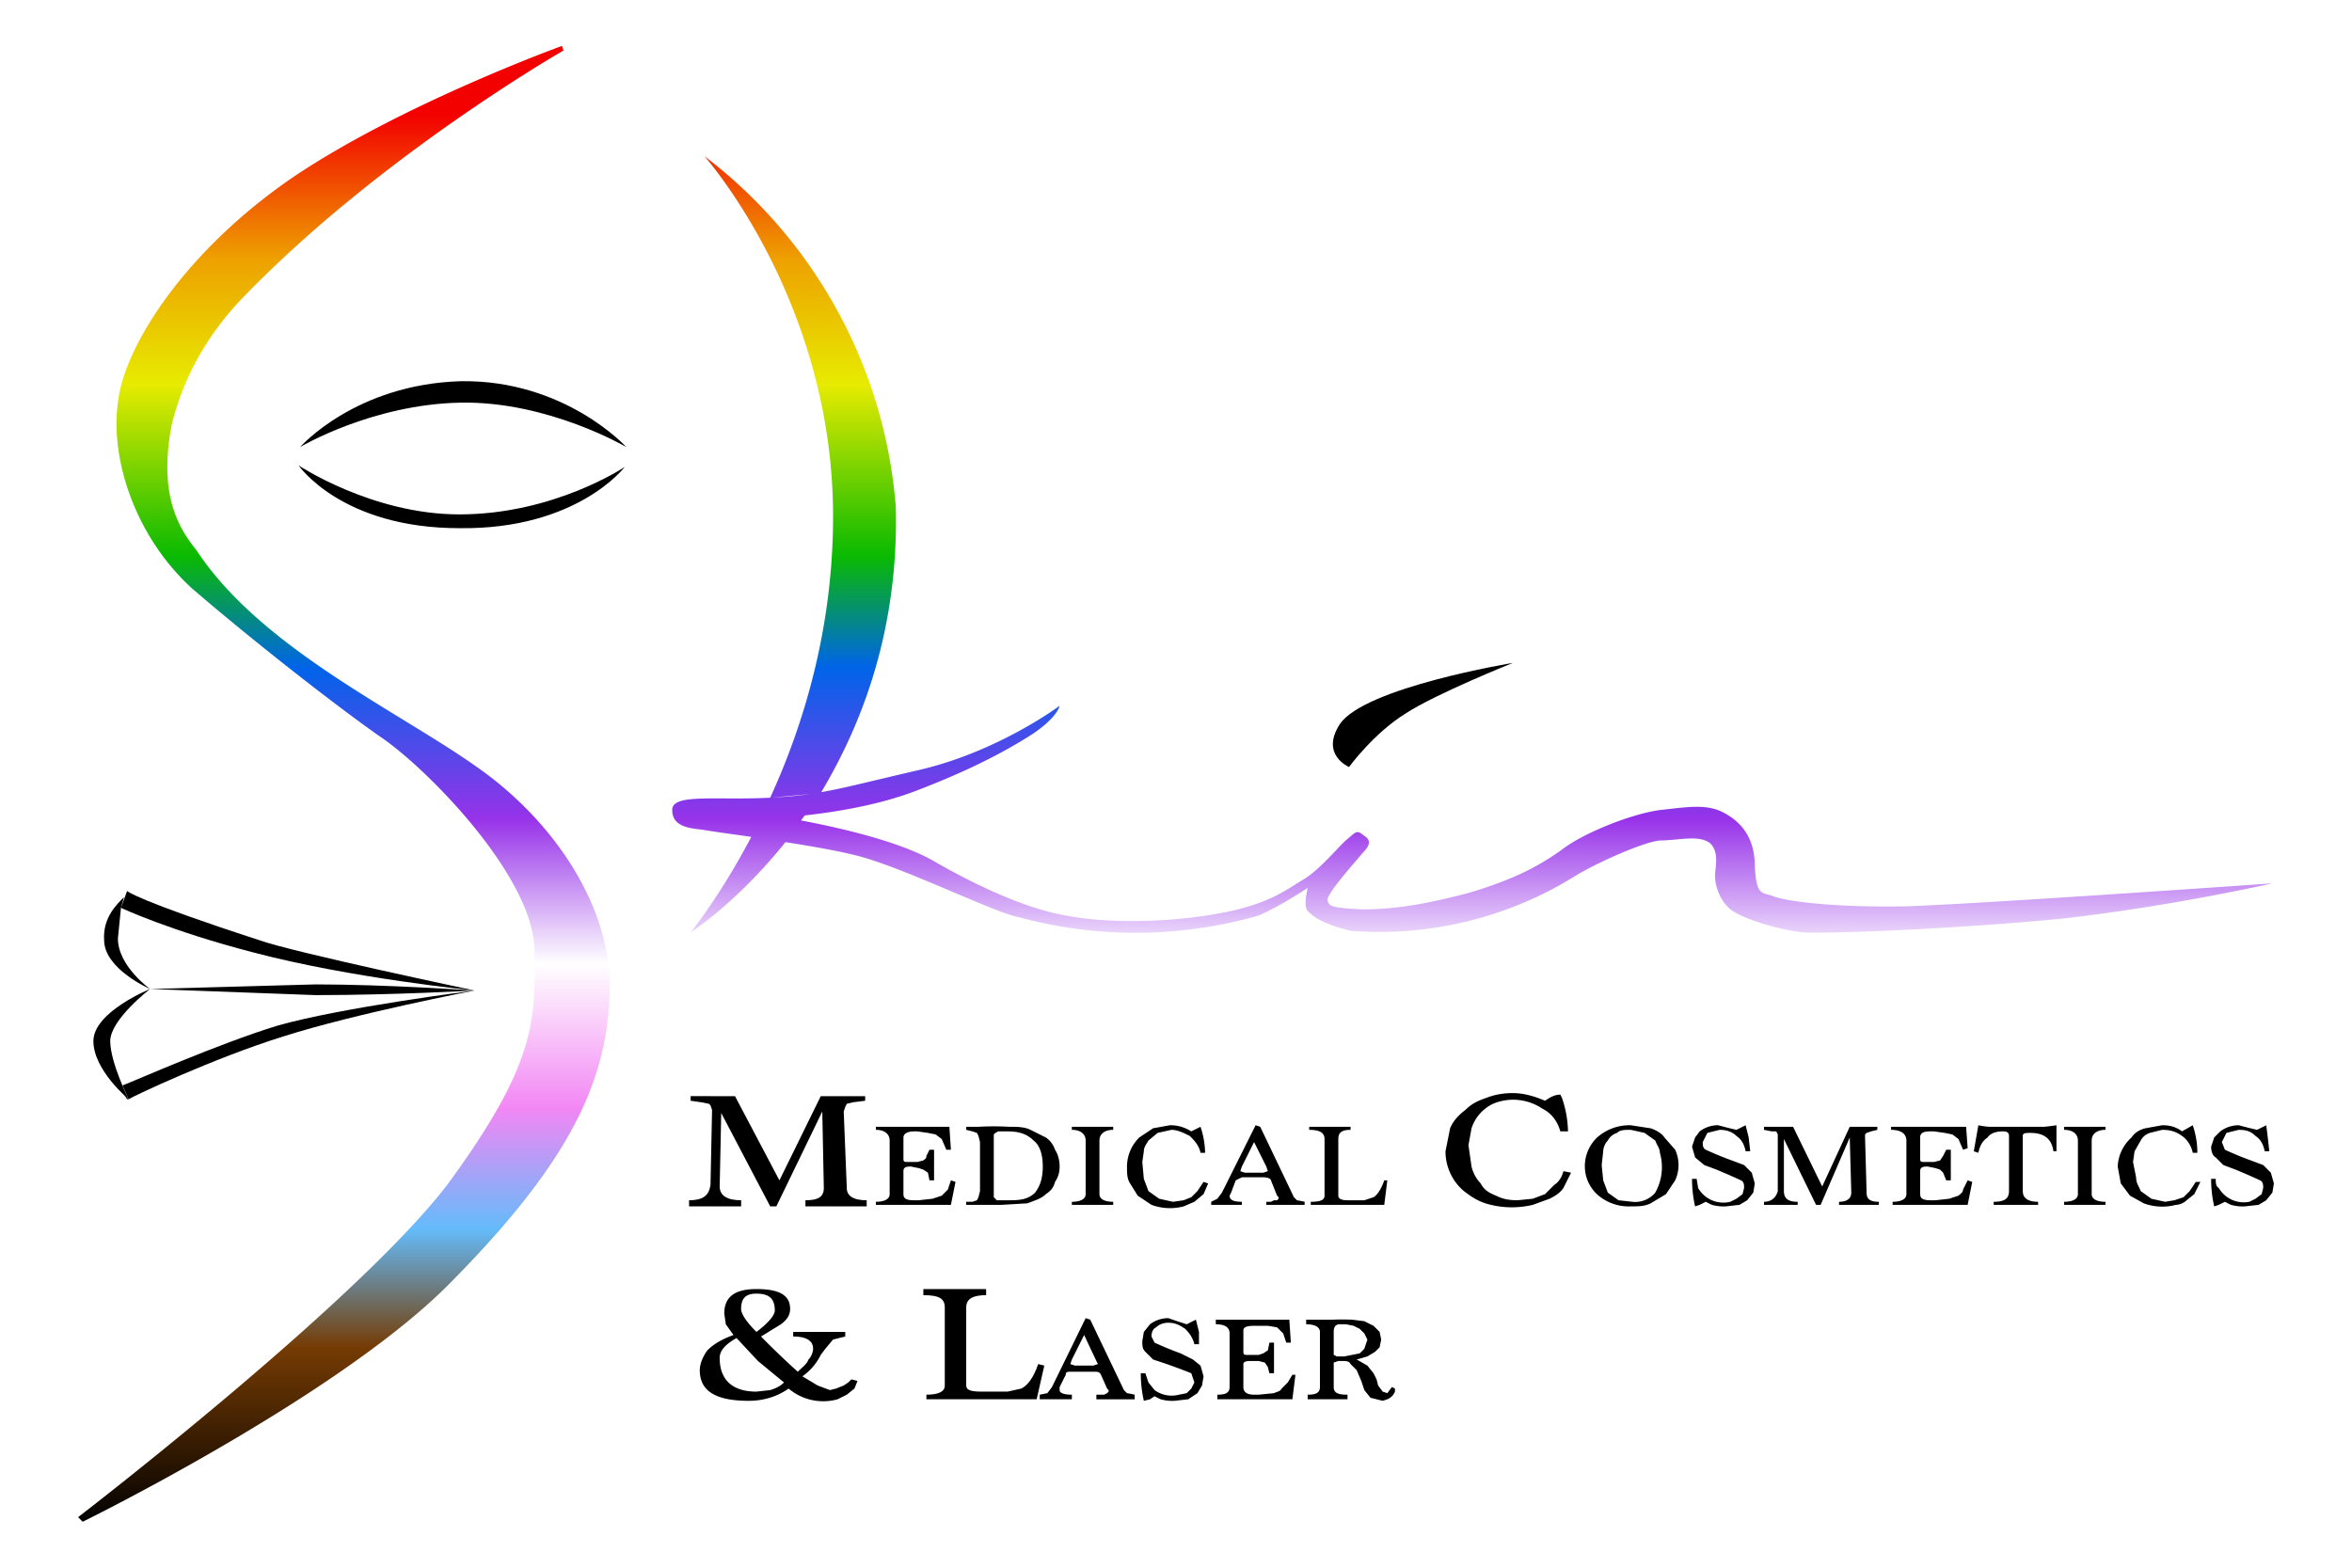 <svg width="1536" height="1024" aria-labelledby="skinmcl-logo-title skinmcl-logo-description" role="img" version="1.1" viewBox="0 0 1536 1024" xmlns="http://www.w3.org/2000/svg" xmlns:xlink="http://www.w3.org/1999/xlink">
<!-- 
  Copyright (c) 2025 Skin - Medical Cosmetics & Laser. All rights reserved.

  Contributors
  Tyler Morgan <git@tylerjm.org>
-->

  <defs>
    <linearGradient id="linearGradient19" x1="767.5" x2="767.5" y1="-204.5" y2="1228.5" gradientUnits="userSpaceOnUse">
      <stop stop-color="#f30000" offset=".195"/>
      <stop stop-color="#eea100" offset=".261"/>
      <stop stop-color="#e7eb00" offset=".318"/>
      <stop stop-color="#0aba00" offset=".396"/>
      <stop stop-color="#0064e9" offset=".447"/>
      <stop stop-color="#9732e9" offset=".516"/>
      <stop stop-color="#fff" offset=".582"/>
      <stop stop-color="#f287f4" offset=".648"/>
      <stop stop-color="#64bbfa" offset=".703"/>
      <stop stop-color="#753b03" offset=".757"/>
      <stop offset=".838"/>
    </linearGradient>
  </defs>
  <title id="skinmcl-logo-title">SkinMCL Logo</title>
  <desc id="skinmcl-logo-description">An abstract face  with an eye and mouth, outlined in the shape of an S</desc>
  <rect width="1536" height="1024" fill="#fff" stroke-linecap="round" stroke-linejoin="round" stroke-width="34.075"/>
  <path d="m301 249c-69 2-105 43-105 43s47-28 105-29c57-1 108 29 108 29s-40-44-108-43z"/>
  <path d="m367 30s-105 38-176 86c-70 48-110 110-114 147-5 35 10 86 48 121 37 32 93 76 123 97 30 20 99 90 101 138 1 48 1 76-57 155-60 78-241 217-241 217l3 3s169-83 241-157c72-73 100-125 103-184 4-59-37-118-88-153-51-36-140-77-182-141-13-16-24-38-16-81 6-25 19-55 47-84 90-93 209-161 209-161l-1-3zm93 72s82 92 84 230c1 76-19 141-41 189h1l25.135-2.356c-7.26 1.003-15.071 1.796-25.135 2.356-36 2-65-3-65 8s11 12 20 13c3.713 0.743 18.197 2.724 31.65 4.641-20.859 39.583-39.65 62.359-39.65 62.359s29.959-18.979 61.934-58.922c16.96 2.662 34.401 5.653 47.066 8.922 31 8 89 37 105 40a291 291 0 0 0 157-1c14-6 32-18 32-18s-3 12 0 15 8 8 28 13a242 242 0 0 0 147-36c13-8 44-22 55-23 12 0 26-4 33 2 6 6 3 16 3 21s2 15 10 22c8 6 30 13 47 15 16 1 99-2 170-9 71-8 137-23 137-23s-185 13-238 15c-53 1-83-4-89-7-7-2-10-1-11-19 0-19-9-29-20-35s-23-4-41-2-51 15-65 26c-14 10-30 19-60 28-30 8-50 11-70 11-21-1-22-2-23-6s19-26 23-31c4-4 6-8 1-11-5-4-5-3-11 2s-17 19-28 26c-12 7-23 17-58 23-34 6-73 6-98 1-24-4-56-18-87-36-23.877-13.431-66.034-22.38-85.945-26.072l2.471-3.295c16.724-1.845 46.177-6.061 71.475-15.633 37-14 61-27 78-38 16-11 17-18 17-18s-40 30-92 42c-32.562 7.514-47.919 11.693-63.654 14.406 26.858-44.952 50.646-106.75 48.654-186.41a319 319 0 0 0-125-229z" fill="url(#linearGradient19)"/>
  <path d="m195 304s28 41 105 41c77 1 108-40 108-40s-46 31-108 31c-57 0-105-32-105-32z"/>
  <path d="M310 647s-87 11-129 23c-39 12-93 36-101 39l4 9c3-2 56-27 101-41 47-15 125-30 125-30zM81 715l2 3h1l-3-3z"/>
  <path d="m98 646s-37 15-37 34 23 38 23 38-12-24-12-38 26-34 26-34z"/>
  <path d="m206 643-108 3 108 4c51 0 104-3 104-3-1 0-57-4-104-4z"/>
  <path d="m81 586c-4 4-14 13-13 28 0 19 30 32 30 32s-21-15-21-33l2-20z"/>
  <path d="m83 582m0 0-4 11s32 15 86 29c64 17 145 25 145 25s-119-25-141-33c-80-26-86-32-86-32z"/>
  <path d="m988 433s-97 16-113 40c-13 20 6 28 6 28s16-22 37-35c20-13 70-33 70-33z"/>
  <path d="m451 716v3l7 1 5 1 1 1 1 3v1l-1 48c-1 7-5 10-14 10v4h34v-4c-9 0-14-3-14-9l1-48 32 61h4l30-62 1 50c0 6-4 8-12 8v4h40v-4c-9 0-13-3-13-8l-2-50 1-3 1-2 4-1 8-1v-3h-29l-27 55-29-55z"/>
  <path d="m820 735-22 44-3 4-4 2v2h20v-2c-5 0-8-1-8-4l1-2 3-8 4-2h14c3 0 5 1 5 2l4 10 1 1v1l-1 1h-2l-2 1h-3v2h25v-2a73 73 0 0 0-5-1l-2-2-22-46zm-56 0-11 2-9 6a27 27 0 0 0-8 20c0 3 0 7 2 10l5 8 9 6a35 35 0 0 0 21 1l7-3 6-5 3-7-3-1-4 6-4 4-5 2-7 1-9-2-7-5-3-8-1-11 1-7c0-3 2-5 3-7l6-5 9-2c4 0 8 2 12 4 3 3 6 6 7 11h3a55 55 0 0 0-3-17l-6 3c-5-3-9-4-14-4zm-105 1a185 185 0 0 0-20 0h-8v2l4 1 3 1 1 2 1 4v32l-1 4-1 2-3 1h-4v2h23l17-1c5-2 9-3 12-6 3-2 5-4 6-8 2-3 3-6 3-10s-1-8-3-11c-1-3-3-6-6-8l-10-5c-4-2-9-2-14-2zm-87 0v2c6 0 9 3 9 7v35c0 3-3 5-9 5v2h49l3-15-3-1-2 6-4 4-6 2-9 1h-3c-5 0-7-1-7-4v-15c0-2 1-3 4-3h1l5 1 3 1 3 2 1 5h3v-20h-3l-2 4c0 2-1 2-2 3l-4 1h-7c-2 0-2-1-2-2v-14c0-2 2-4 7-4h2l7 1 5 1 4 3 3 7h3l-1-15zm128 0v2c6 0 9 3 9 7v35c0 3-3 5-9 5v2h27v-2c-6 0-9-2-9-5v-35c0-4 3-7 9-7v-2zm155 0v2c7 0 10 2 10 6v37c0 3-3 4-9 4v2h48l2-16h-2c-2 6-5 10-7 11l-6 2h-11c-4 0-6-1-6-3v-37c0-4 2-6 8-6v-2zm-200 3h3c8 0 13 2 17 6 4 3 6 9 6 17s-2 13-5 17c-4 4-9 5-16 5h-9l-2-2v-41l1-1 2-1h3zm164 7 8 16 1 3-3 1h-12l-3-1 1-3z"/>
  <path d="m988 714c-6 0-12 1-17 3-6 2-10 4-14 8-4 3-8 7-10 12l-3 15a34 34 0 0 0 12 26c4 3 8 6 14 8a59 59 0 0 0 31 1l11-4c4-2 7-4 9-7l5-10-5-1c-1 4-3 7-6 9l-6 6-8 3-10 1c-6 0-10-1-14-3-5-2-8-4-10-8-3-3-5-7-6-11l-2-14 2-11a27 27 0 0 1 14-16 34 34 0 0 1 32 3c6 3 10 8 12 15h5a70 70 0 0 0-4-22l-1-2c-4 0-7 2-10 4-7-3-14-5-21-5z"/>
  <path d="m1123 735a20 20 0 0 0-13 4l-3 4-2 6 2 7 6 5 8 3a434 434 0 0 1 16 7c2 1 2 3 2 5l-1 4-4 3-4 2a19 19 0 0 1-21-9l-1-6h-3a81 81 0 0 0 2 18l3-1 4-2a57 57 0 0 0 4 2 28 28 0 0 0 9 1l9-1 5-3 4-5 1-6-2-7-5-5-8-3a216 216 0 0 1-17-7c-2-1-2-3-2-5l3-6 8-2c4 0 8 1 11 4 3 2 5 5 6 10h3l-1-9-2-8-6 3a352 352 0 0 1-12-3zm339 0a20 20 0 0 0-12 4l-4 4-2 6c0 3 1 6 3 7l5 5 8 3a434 434 0 0 1 16 7c2 1 2 3 2 5l-1 4-4 3-4 2a19 19 0 0 1-20-9c-2-1-2-4-2-6h-3a81 81 0 0 0 2 18l3-1 4-2a58 58 0 0 0 4 2 28 28 0 0 0 9 1l9-1 5-3 4-5 1-6-2-7-5-5-8-3a217 217 0 0 1-17-7l-2-5 3-6 8-2c5 0 8 1 11 4 3 2 5 5 6 10h3l-1-9-1-8-6 3a352 352 0 0 1-12-3zm-397 0a32 32 0 0 0-22 8 26 26 0 0 0-8 19 25 25 0 0 0 9 19 31 31 0 0 0 21 7c5 0 9 0 13-2l10-6 6-9a24 24 0 0 0 0-20l-7-8c-2-3-6-5-9-6l-13-2zm347 0-11 2c-4 1-7 3-9 6a27 27 0 0 0-9 19l2 11 6 8 9 5a35 35 0 0 0 21 1c2 0 5-1 7-3l5-4 4-8h-3l-4 6-4 4-6 2-6 1-9-2-7-5c-1-3-3-5-3-9l-2-10 1-7 4-7c1-2 3-4 6-5l8-2c5 0 9 1 13 4 3 2 6 6 7 11h3a55 55 0 0 0-3-18l-7 4c-4-3-8-4-13-4zm-120 0-3 17 3 1c1-5 3-8 6-10 2-3 6-4 10-4 3 0 4 1 4 3v36c0 5-3 7-10 7v2h29v-2c-6 0-10-2-10-7v-36c0-2 2-2 5-2 9 0 14 4 15 12h2v-17a126 126 0 0 1-8 1h-36a46 46 0 0 1-7-1zm-121 1h-19v2l5 1h3l1 2v37c-1 4-4 7-9 7v2h22v-2c-6 0-9-2-9-7v-34l21 43h3l19-44 1 36c0 4-3 6-8 6v2h26v-2c-6 0-8-2-8-6l-1-36v-2l1-1 3-1 4-1v-2h-18l-18 39zm113 0h-49v2c7 0 10 3 10 7v35c0 3-3 5-9 5v2h49l3-15-3-1-3 6c0 2-2 3-3 4l-6 2-9 1h-3c-5 0-7-1-7-4v-15c0-2 1-3 4-3h1l5 1 3 1 2 2 2 5h3v-20h-3l-2 4-2 3-4 1h-7c-2 0-2-1-2-2v-14c0-3 2-4 7-4h2l7 1 5 1 4 3 3 7 3-1zm64 0v2c6 0 9 3 9 7v35c0 3-3 5-9 5v2h27v-2c-6 0-9-2-9-5v-35c0-4 3-7 9-7v-2zm-283 2 9 2 7 5c1 3 3 5 3 8a34 34 0 0 1-3 26 17 17 0 0 1-15 6l-9-1-7-5-3-8-1-10 1-9c0-2 1-5 3-7 1-2 3-4 6-5 2-2 5-2 9-2z"/>
  <path d="m494 842c-14 0-21 5-21 16l1 7 5 7c-8 3-13 6-17 10-3 4-5 9-5 13 0 14 11 20 32 20 10 0 19-3 26-8a35 35 0 0 0 32 7l6-3 5-4 2-5-4-1-2 2-3 2-5 2-4 1-8-3-10-6a37 37 0 0 0 12-14l3-4 5-6 8-2v-3h-34v3c9 0 13 3 13 8 0 2-1 5-3 7-1 3-4 5-7 8a517 517 0 0 1-24-23l13-8c4-3 6-6 6-10 0-9-7-13-22-13zm0 3c8 0 12 3 12 11 0 3-4 8-12 14-7-7-10-12-10-15 0-7 3-10 10-10zm-13 29 14 15 17 14c-3 3-6 4-9 5l-9 1c-16 0-24-8-24-22 0-5 4-9 11-13z"/>
  <path d="m603 842v4c10 0 14 2 14 8v51c0 4-4 6-12 6v3h72l5-22-4-1c-3 9-7 14-11 16l-9 2h-17c-7 0-10-1-10-4v-51c0-6 5-8 13-8v-4z"/>
  <path d="m709 861-22 45-3 4-5 1v3h21v-3c-5 0-8-1-8-3v-2l4-8c0-2 1-2 4-2h14c3 0 4 0 5 2l4 9 1 1v1l-1 1-2 1h-5v3h25v-3a73 73 0 0 0-5-1l-2-2-22-46zm54 0a20 20 0 0 0-12 4l-4 5-1 6c0 3 0 5 2 7l5 5 9 3a434 434 0 0 1 16 6l2 6-2 4-3 3-5 1a19 19 0 0 1-16-3l-4-5-2-6h-3a81 81 0 0 0 2 18l4-1 3-2a59 59 0 0 0 4 2 28 28 0 0 0 9 1l9-1 6-4 3-5 1-6-2-7-5-4-8-4a217 217 0 0 1-17-7l-2-4c0-3 1-5 3-6 2-2 5-3 8-3 5 0 8 2 11 4 3 3 5 6 6 10h3v-8l-2-8-6 3a351 351 0 0 1-12-4zm120 1a168 168 0 0 0-13 0h-17v3c6 0 9 2 9 5v36c0 4-3 5-8 5v3h26v-3c-6 0-9-1-9-5v-16l3-1h3c2 0 4 0 5 2l4 4 3 7 2 6 4 5 8 2 3-1a9 9 0 0 0 5-5v-2l-2-1-3 4-3-1-3-4-1-4-2-4-4-5-7-4 7-2 5-3 3-3 1-5-1-5-4-4-6-3-8-1zm-41 0h-48v3c6 0 9 2 9 6v35c0 4-3 5-8 5v3h49l2-16h-2l-3 5-4 4c-1 2-3 2-5 3l-10 1h-3c-5 0-7-2-7-5v-15c0-1 1-2 4-2h6l4 1 2 3 1 4h3v-20h-3l-1 5-3 2-3 1h-8c-1 0-2 0-2-2v-14c0-2 2-3 7-3h9l6 1 4 4 2 6h3zm33 3h4l5 1 4 2 3 3 2 4-2 6-3 3-10 2h-5l-2-1v-15c0-3 1-5 4-5zm-167 7 8 17 1 2-3 1h-12l-3-1 1-3z"/>
</svg>
